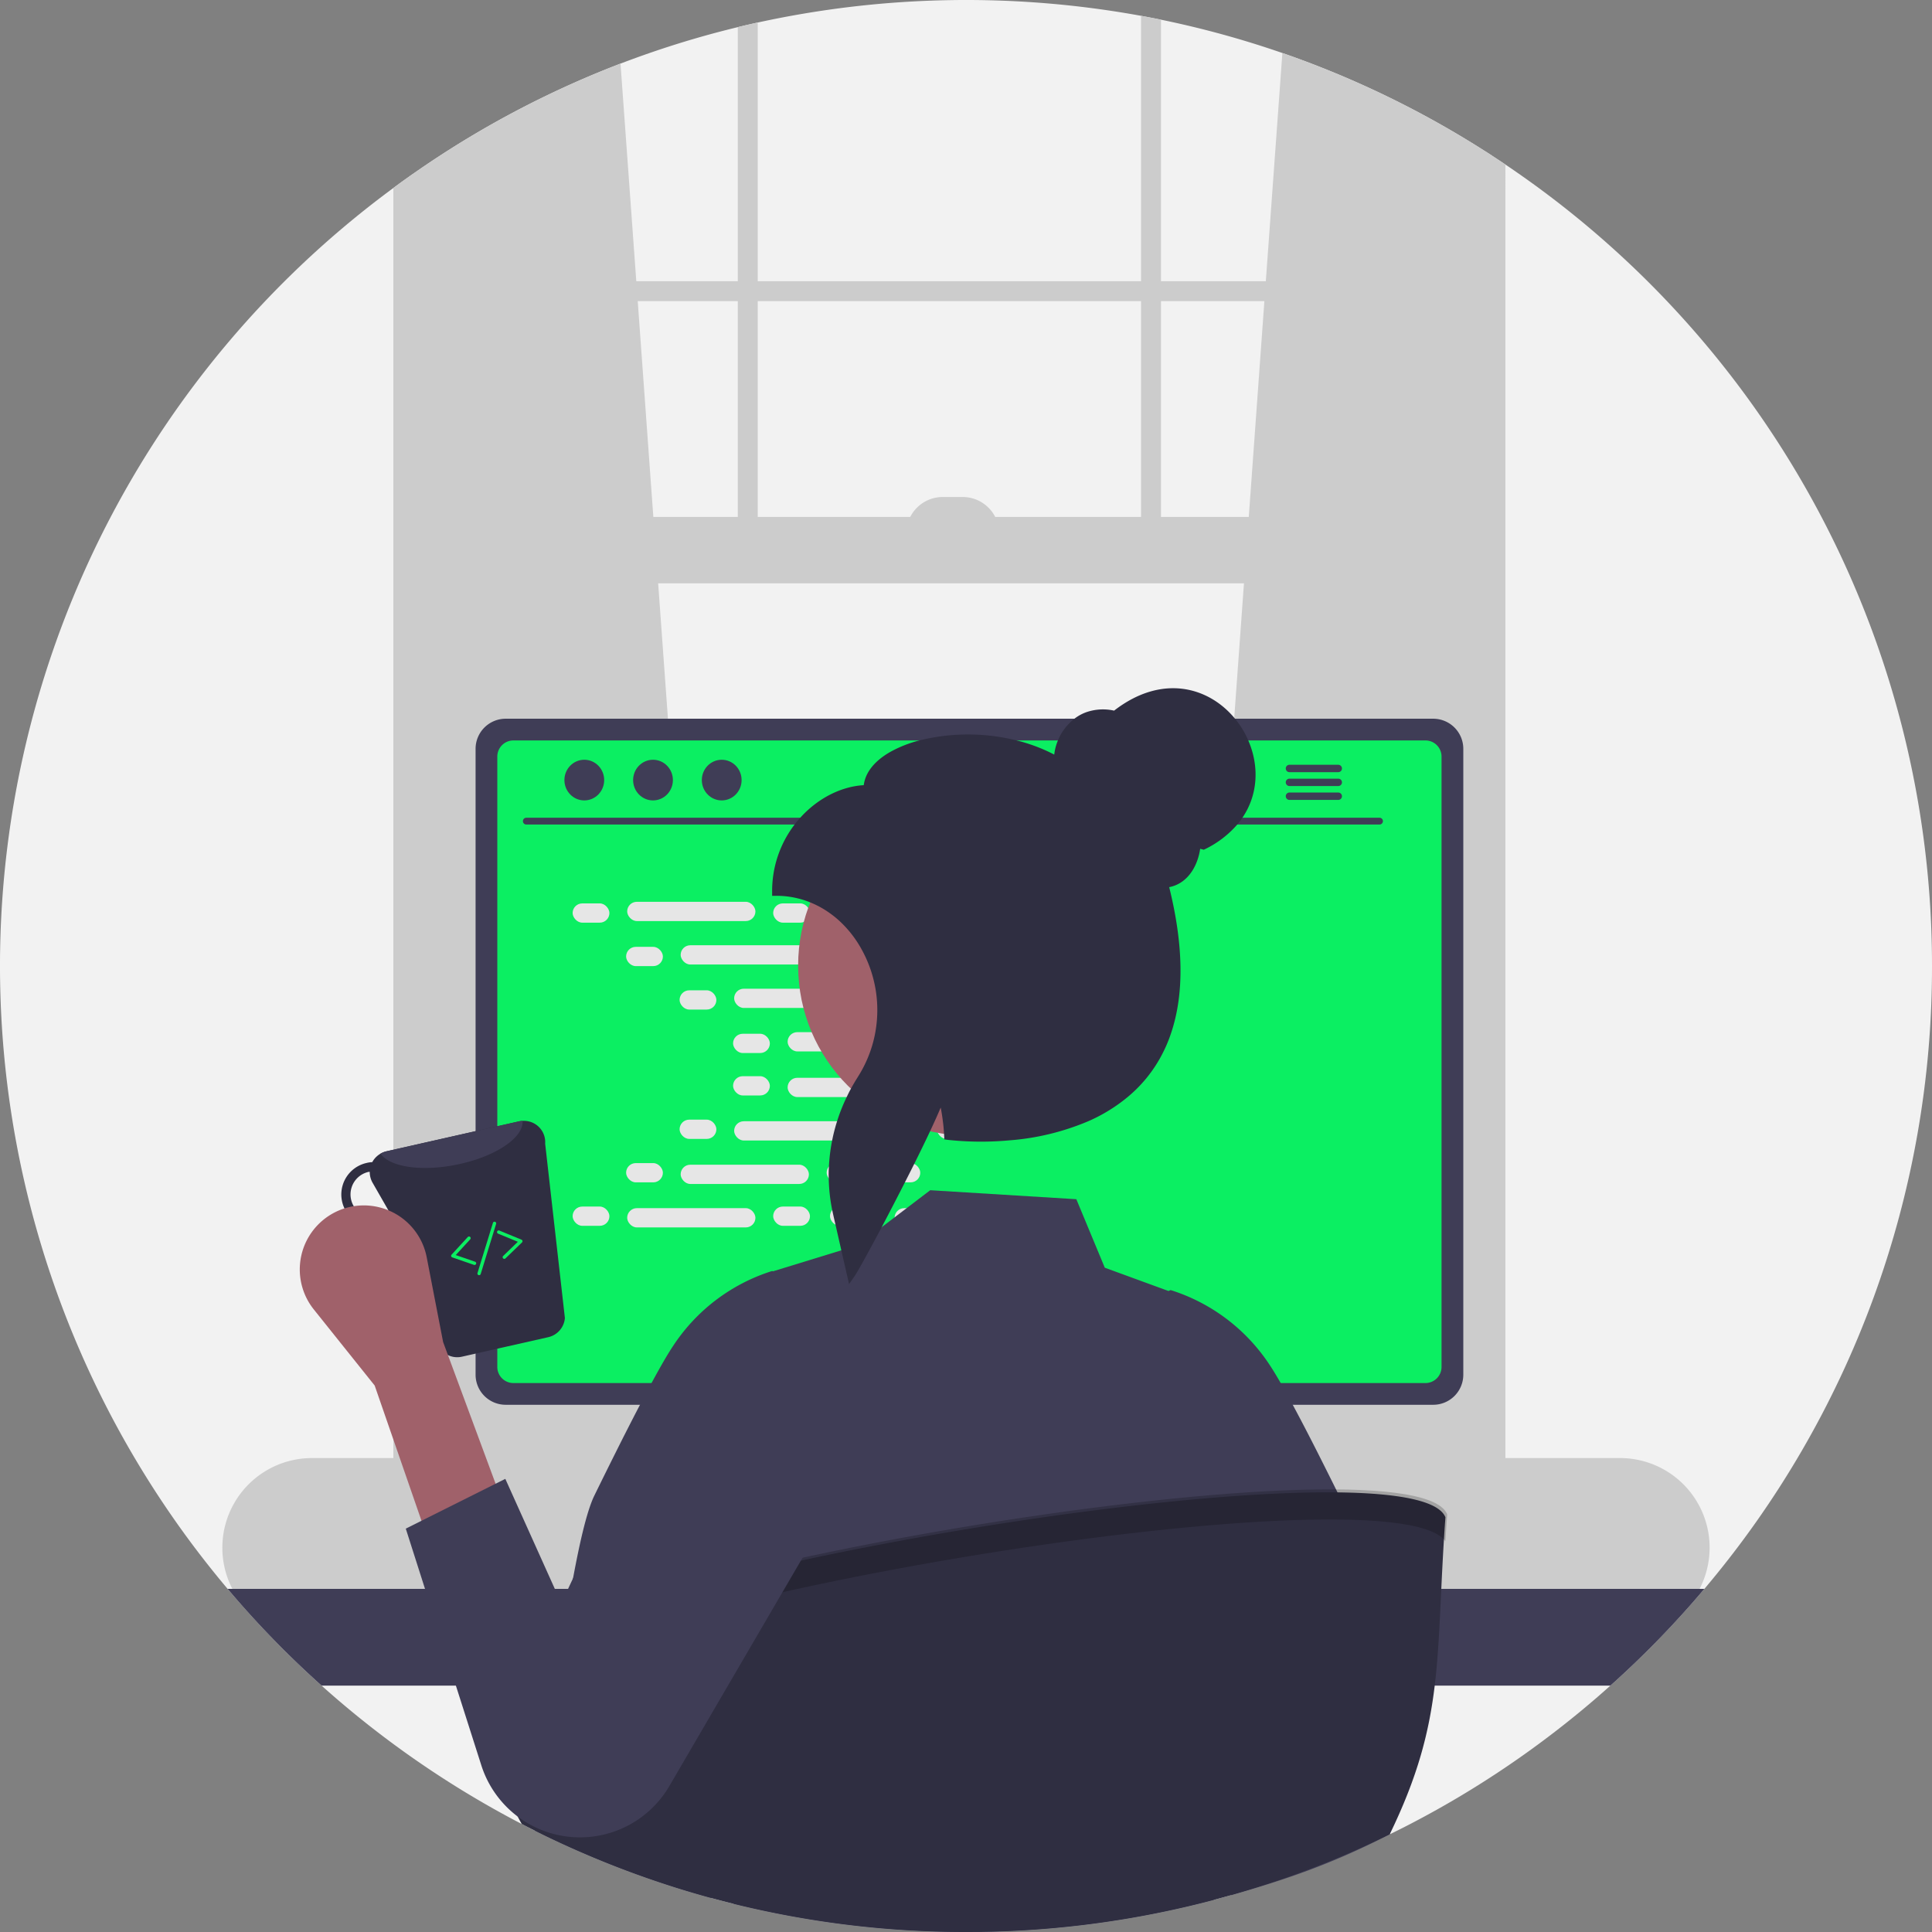 <svg xmlns="http://www.w3.org/2000/svg" xmlns:xlink="http://www.w3.org/1999/xlink" width="578" height="578" data-name="Layer 1" viewBox="0 0 578 578"><rect x="0" y="0" width="578" height="578" fill="#808080" stroke="none"/><path fill="#f2f2f2" d="M889,450a287.861,287.861,0,0,1-68.09,186.34c-1.6,1.9-3.23,3.77-4.89,5.63a290.588,290.588,0,0,1-67.49,55.99q-8.67,5.205-17.72,9.81c-.61.31-1.23.62-1.84.92-.73.37-1.47.73-2.21,1.09A286.159,286.159,0,0,1,679.24,728q-2.55.72-5.11,1.4a288.588,288.588,0,0,1-65.84,9.49c-1.16.03-2.3.05-3.4.07-.39.01-.77.02-1.15.02-1.25.01-2.49.02-3.74.02a289.271,289.271,0,0,1-69.54-8.43q-3.42-.84-6.81-1.77a285.473,285.473,0,0,1-34.97-12.03q-9-3.75-17.68-8.09c-1.31-.66-2.62-1.32-3.91-2-.55-.27-1.09-.56-1.63-.84a290.458,290.458,0,0,1-81.65-64.06c-1.6-1.79-3.17-3.61-4.72-5.44a289.025,289.025,0,0,1,49.59-419.1c1.64-1.21,3.29-2.41,4.96-3.58q.495-.345.99-.69a286.753,286.753,0,0,1,97.1-43.85c1.98-.49,3.96-.95,5.96-1.38a291.798,291.798,0,0,1,114.68-2.01c1.99.37,3.98.75,5.96,1.16a287.281,287.281,0,0,1,97.1,39.43c.66.42,1.32.84,1.98,1.28,1.33.86,2.66,1.74,3.97,2.63A288.686,288.686,0,0,1,889,450Z" transform="translate(-311 -161)"/><path fill="#ccc" d="M527,599.51l-92.37,8.2-.99.09V213.66q.495-.345.99-.69a288.323,288.323,0,0,1,62.01-32.94l4.72,65.1.43,5.96,4.67,64.56L507.9,335.51l18.93,261.7Z" transform="translate(-311 -161)"/><path fill="#ccc" d="M755.43,206.32c.66.42,1.32.84,1.98,1.28V607.8l-1.98-.18-91.37-8.11.17-2.3L683.16,335.51l1.44-19.86,4.67-64.56.43-5.96,4.95-68.27A287.687,287.687,0,0,1,755.43,206.32Z" transform="translate(-311 -161)"/><path fill="#ccc" d="M755.43,206.32V613.26c0,7.81-5.38,14.16-12,14.16H446.63c-5.48,0-10.13-4.36-11.54-10.31a16.108,16.108,0,0,1-.46-3.85V212.97q-.495.345-.99.69c-1.67,1.17-3.32,2.37-4.96,3.58V613.26a22.919,22.919,0,0,0,6.18,16,17.06,17.06,0,0,0,7.78,4.66,15.118,15.118,0,0,0,3.99.53h296.8a15.249,15.249,0,0,0,4-.53c7.98-2.15,13.95-10.59,13.95-20.66V210.23c-1.31-.89-2.64-1.77-3.97-2.63C756.75,207.16,756.09,206.74,755.43,206.32Z" transform="translate(-311 -161)"/><rect width="326.752" height="5.959" x="120.655" y="84.134" fill="#ccc"/><path fill="#ccc" d="M531.73,169.12c1.98-.49,3.96-.95,5.96-1.38V329.55h-5.96Z" transform="translate(-311 -161)"/><path fill="#ccc" d="M652.37,165.73c1.99.37,3.98.75,5.96,1.16V329.55h-5.96Z" transform="translate(-311 -161)"/><path fill="#ccc" d="M795.65,597.21H404.34a26.82,26.82,0,0,0,0,53.64H795.65a26.76,26.76,0,0,0,20.12-9.11,27.096,27.096,0,0,0,3.02-4.18,25.54,25.54,0,0,0,1.75-3.56,26.803,26.803,0,0,0-24.89-36.79Z" transform="translate(-311 -161)"/><rect width="324.766" height="19.863" x="122.642" y="154.649" fill="#ccc"/><path fill="#ccc" d="M282.045,148.69h5.959a10.925,10.925,0,0,1,10.925,10.925v0a0,0,0,0,1,0,0h-27.809a0,0,0,0,1,0,0v0a10.925,10.925,0,0,1,10.925-10.925Z"/><path fill="#3f3d56" d="M820.91,636.34a289.004,289.004,0,0,1-28.12,28.95H407.21a289.004,289.004,0,0,1-28.12-28.95Z" transform="translate(-311 -161)"/><path fill="#2f2e41" d="M632.28,536.07H567.36a3.175,3.175,0,0,0-1.03.16,3.448,3.448,0,0,0-2.43,3.3V642.09h71.85V539.53A3.463,3.463,0,0,0,632.28,536.07Zm-24.57,50.6a7.531,7.531,0,0,1-1.56,4.6,7.665,7.665,0,0,1-13.78-4.6v-11.9a7.67,7.67,0,0,1,15.34,0Z" transform="translate(-311 -161)"/><path fill="#3f3d56" d="M563.68,638.81v9.89a1.94,1.94,0,0,0,1.93,1.94h68.43a1.946,1.946,0,0,0,1.93-1.94v-9.89Z" transform="translate(-311 -161)"/><path fill="#3f3d56" d="M739.78,376.02H462.28a9.011,9.011,0,0,0-9,8.99V572.27a9.007,9.007,0,0,0,9,9h277.5a9.007,9.007,0,0,0,9-9V385.01A9.012,9.012,0,0,0,739.78,376.02Z" transform="translate(-311 -161)"/><path fill="#0bef62" d="M737.46,382.52H464.59a4.82,4.82,0,0,0-4.81,4.82V569.96a4.818,4.818,0,0,0,4.81,4.81H737.46a4.818,4.818,0,0,0,4.81-4.81V387.34A4.821,4.821,0,0,0,737.46,382.52Z" transform="translate(-311 -161)"/><path fill="#2f2e41" d="M687.24,650.48l-2.52-11.97a2.992,2.992,0,0,0-1.86-2.17,2.894,2.894,0,0,0-1.06-.2H524.49a2.895,2.895,0,0,0-1.06.2,2.993,2.993,0,0,0-1.86,2.17l-2.52,11.97a2.987,2.987,0,0,0,2.92,3.6H684.31a2.948,2.948,0,0,0,2.32-1.11A2.985,2.985,0,0,0,687.24,650.48Z" transform="translate(-311 -161)"/><rect width="5" height="3" x="214.643" y="477.296" fill="#3f3d56" rx=".488"/><rect width="5" height="3" x="224.643" y="477.296" fill="#3f3d56" rx=".488"/><rect width="5" height="3" x="234.643" y="477.296" fill="#3f3d56" rx=".488"/><rect width="5" height="3" x="244.643" y="477.296" fill="#3f3d56" rx=".488"/><rect width="5" height="3" x="254.643" y="477.296" fill="#3f3d56" rx=".488"/><rect width="5" height="3" x="264.643" y="477.296" fill="#3f3d56" rx=".488"/><rect width="5" height="3" x="274.643" y="477.296" fill="#3f3d56" rx=".488"/><rect width="5" height="3" x="284.643" y="477.296" fill="#3f3d56" rx=".488"/><rect width="5" height="3" x="294.643" y="477.296" fill="#3f3d56" rx=".488"/><rect width="5" height="3" x="304.643" y="477.296" fill="#3f3d56" rx=".488"/><rect width="5" height="3" x="314.643" y="477.296" fill="#3f3d56" rx=".488"/><rect width="5" height="3" x="324.643" y="477.296" fill="#3f3d56" rx=".488"/><rect width="5" height="3" x="334.643" y="477.296" fill="#3f3d56" rx=".488"/><rect width="5" height="3" x="344.643" y="477.296" fill="#3f3d56" rx=".488"/><rect width="5" height="3" x="354.643" y="477.296" fill="#3f3d56" rx=".488"/><rect width="5" height="3" x="364.643" y="477.296" fill="#3f3d56" rx=".488"/><rect width="5" height="3" x="214.525" y="482.296" fill="#3f3d56" rx=".488"/><rect width="5" height="3" x="224.525" y="482.296" fill="#3f3d56" rx=".488"/><rect width="5" height="3" x="234.525" y="482.296" fill="#3f3d56" rx=".488"/><rect width="5" height="3" x="244.525" y="482.296" fill="#3f3d56" rx=".488"/><rect width="5" height="3" x="254.525" y="482.296" fill="#3f3d56" rx=".488"/><rect width="5" height="3" x="264.525" y="482.296" fill="#3f3d56" rx=".488"/><rect width="5" height="3" x="274.525" y="482.296" fill="#3f3d56" rx=".488"/><rect width="5" height="3" x="284.525" y="482.296" fill="#3f3d56" rx=".488"/><rect width="5" height="3" x="294.525" y="482.296" fill="#3f3d56" rx=".488"/><rect width="5" height="3" x="304.525" y="482.296" fill="#3f3d56" rx=".488"/><rect width="5" height="3" x="314.525" y="482.296" fill="#3f3d56" rx=".488"/><rect width="5" height="3" x="324.525" y="482.296" fill="#3f3d56" rx=".488"/><rect width="5" height="3" x="334.525" y="482.296" fill="#3f3d56" rx=".488"/><rect width="5" height="3" x="344.525" y="482.296" fill="#3f3d56" rx=".488"/><rect width="5" height="3" x="354.525" y="482.296" fill="#3f3d56" rx=".488"/><rect width="5" height="3" x="364.525" y="482.296" fill="#3f3d56" rx=".488"/><rect width="40" height="3" x="262.525" y="488.296" fill="#3f3d56" rx=".488"/><path fill="#3f3d56" d="M723.748,407.677H468.425a1.016,1.016,0,0,1,0-2.031H723.748a1.016,1.016,0,0,1,0,2.031Z" transform="translate(-311 -161)"/><ellipse cx="174.805" cy="233.379" fill="#3f3d56" rx="5.95" ry="6.083"/><ellipse cx="195.361" cy="233.379" fill="#3f3d56" rx="5.95" ry="6.083"/><ellipse cx="215.917" cy="233.379" fill="#3f3d56" rx="5.95" ry="6.083"/><path fill="#3f3d56" d="M711.37,389.8h-14.6a1.105,1.105,0,0,0,0,2.21h14.6a1.105,1.105,0,0,0,0-2.21Z" transform="translate(-311 -161)"/><path fill="#3f3d56" d="M711.37,393.95h-14.6a1.105,1.105,0,0,0,0,2.21h14.6a1.105,1.105,0,0,0,0-2.21Z" transform="translate(-311 -161)"/><path fill="#3f3d56" d="M711.37,398.1h-14.6a1.105,1.105,0,0,0,0,2.21h14.6a1.105,1.105,0,0,0,0-2.21Z" transform="translate(-311 -161)"/><rect width="11.006" height="5.76" x="171.314" y="270.273" fill="#e6e6e6" rx="2.88"/><rect width="11.006" height="5.76" x="231.314" y="270.273" fill="#e6e6e6" rx="2.88"/><rect width="11.006" height="5.76" x="248.314" y="270.273" fill="#e6e6e6" rx="2.88"/><rect width="38.366" height="5.76" x="187.634" y="269.793" fill="#e6e6e6" rx="2.88"/><rect width="38.366" height="5.76" x="267.634" y="269.793" fill="#e6e6e6" rx="2.88"/><rect width="11.006" height="5.76" x="187.314" y="283.273" fill="#e6e6e6" rx="2.88"/><rect width="11.006" height="5.76" x="247.314" y="283.273" fill="#e6e6e6" rx="2.88"/><rect width="11.006" height="5.76" x="264.314" y="283.273" fill="#e6e6e6" rx="2.88"/><rect width="38.366" height="5.76" x="203.634" y="282.793" fill="#e6e6e6" rx="2.88"/><rect width="38.366" height="5.76" x="283.634" y="282.793" fill="#e6e6e6" rx="2.88"/><rect width="11.006" height="5.76" x="203.314" y="296.273" fill="#e6e6e6" rx="2.88"/><rect width="11.006" height="5.76" x="263.314" y="296.273" fill="#e6e6e6" rx="2.88"/><rect width="11.006" height="5.76" x="280.314" y="296.273" fill="#e6e6e6" rx="2.88"/><rect width="38.366" height="5.76" x="219.634" y="295.793" fill="#e6e6e6" rx="2.88"/><rect width="38.366" height="5.76" x="299.634" y="295.793" fill="#e6e6e6" rx="2.88"/><rect width="11.006" height="5.76" x="219.314" y="309.273" fill="#e6e6e6" rx="2.88"/><rect width="11.006" height="5.76" x="279.314" y="309.273" fill="#e6e6e6" rx="2.88"/><rect width="11.006" height="5.76" x="296.314" y="309.273" fill="#e6e6e6" rx="2.88"/><rect width="38.366" height="5.76" x="235.634" y="308.793" fill="#e6e6e6" rx="2.88"/><rect width="11.006" height="5.76" x="231.314" y="360.967" fill="#e6e6e6" rx="2.88"/><rect width="11.006" height="5.76" x="248.314" y="360.967" fill="#e6e6e6" rx="2.88"/><rect width="38.366" height="5.76" x="267.634" y="361.447" fill="#e6e6e6" rx="2.88"/><rect width="11.006" height="5.76" x="171.314" y="360.967" fill="#e6e6e6" rx="2.88"/><rect width="38.366" height="5.76" x="187.634" y="361.447" fill="#e6e6e6" rx="2.88"/><rect width="11.006" height="5.76" x="187.314" y="347.967" fill="#e6e6e6" rx="2.88"/><rect width="11.006" height="5.76" x="247.314" y="347.967" fill="#e6e6e6" rx="2.88"/><rect width="11.006" height="5.76" x="264.314" y="347.967" fill="#e6e6e6" rx="2.88"/><rect width="38.366" height="5.76" x="203.634" y="348.447" fill="#e6e6e6" rx="2.88"/><rect width="11.006" height="5.76" x="203.314" y="334.967" fill="#e6e6e6" rx="2.88"/><rect width="11.006" height="5.76" x="263.314" y="334.967" fill="#e6e6e6" rx="2.88"/><rect width="11.006" height="5.76" x="280.314" y="334.967" fill="#e6e6e6" rx="2.88"/><rect width="38.366" height="5.76" x="219.634" y="335.447" fill="#e6e6e6" rx="2.88"/><rect width="11.006" height="5.76" x="219.314" y="321.967" fill="#e6e6e6" rx="2.88"/><rect width="11.006" height="5.76" x="279.314" y="321.967" fill="#e6e6e6" rx="2.88"/><rect width="11.006" height="5.76" x="296.314" y="321.967" fill="#e6e6e6" rx="2.88"/><rect width="38.366" height="5.76" x="235.634" y="322.447" fill="#e6e6e6" rx="2.88"/><path fill="#3f3d56" d="M726.81,709.77c-.61.31-1.23.62-1.84.92-15.8,7.9-28.44,12.39-45.73,17.31-1.46-16.3-2.87-44.95-4.24-62.71-.36-4.61-.72-8.48-1.07-11.21a15.182,15.182,0,0,0-.88-4.25l.06,4.25.15,11.21.87,64.11a288.588,288.588,0,0,1-65.84,9.49c-1.16.03-2.3.05-3.4.07-.39.01-.77.02-1.15.02-1.25.01-2.49.02-3.74.02a289.271,289.271,0,0,1-69.54-8.43c.49-16.13.98-44.46,1.45-65.28.1-4.07.19-7.86.29-11.21.19-7.16.39-12.32.58-14.05a4.361,4.361,0,0,0-.39.97,97.154,97.154,0,0,0-1.89,13.08c-.35,3.35-.7,7.14-1.05,11.21-1.86,21.63-3.8,51.04-5.8,63.51a285.473,285.473,0,0,1-34.97-12.03q-9-3.75-17.68-8.09c1.1-7.2,2.25-15.27,3.43-23.64.92-6.49,1.87-13.16,2.84-19.75,1.5-10.18,3.04-20.16,4.6-28.95,2.28-12.84,4.62-23.16,6.94-27.9,2.2-4.5,4.4-8.94,6.53-13.19.74-1.49,1.48-2.96,2.2-4.39.17-.34.34-.67.51-1,1.53-3.01,3.01-5.89,4.42-8.59,1.21-2.31,2.36-4.49,3.45-6.5,2.64-4.88,4.88-8.77,6.54-11.23a55.257,55.257,0,0,1,29.28-22.21l.3-.08.21.09,20.45-6.28,2.99-.92,2.01-.62,7.08-5.39,3.85-2.93,3.61-2.75,7.06-5.37,43.71,2.69,8.51,20.49,19.06,6.97.33-.15.29-.12.3.08a55.306,55.306,0,0,1,29.28,22.21c.94,1.41,2.08,3.27,3.37,5.52,1.1,1.91,2.3,4.09,3.6,6.5,1.85,3.43,3.87,7.3,6.01,11.49.47.92.95,1.86,1.43,2.81q1.335,2.64,2.71,5.39c2.13,4.25,4.33,8.69,6.53,13.2,1.91,3.91,3.84,11.95,5.74,22.18,1.57,8.5,3.13,18.52,4.64,28.95,1.98,13.52-.13,29.71,1.66,42.15C726.58,708.23,726.7,709,726.81,709.77Z" transform="translate(-311 -161)"/><circle cx="289.615" cy="288.888" r="50.836" fill="#a0616a"/><path fill="#2f2e41" d="M684.45,382.52a26.608,26.608,0,0,0-3.97-6.5c-7.72-9.43-21.76-13.58-36.17-2.42a15.279,15.279,0,0,0-8.35.48,12.91,12.91,0,0,0-3.52,1.94,15.97,15.97,0,0,0-4.94,6.5,15.522,15.522,0,0,0-1.1,4.23,50.565,50.565,0,0,0-11.23-4.23,60.34,60.34,0,0,0-29.13,0,36.544,36.544,0,0,0-8.78,3.48c-4.68,2.7-7.37,6.11-7.85,9.9-6.75.38-13.77,3.93-19,9.75-.59.65-1.16,1.33-1.69,2.03A32.709,32.709,0,0,0,542,427.73V429h1.27a26.87,26.87,0,0,1,10.15,1.98,27.585,27.585,0,0,1,5.89,3.25,28.764,28.764,0,0,1,3.37,2.8,33.483,33.483,0,0,1,6.12,8.05,37.459,37.459,0,0,1,4.08,24.71,36.2,36.2,0,0,1-1.52,5.76,37.584,37.584,0,0,1-3.71,7.63c-.06.09-.11.18-.17.27-.67,1.07-1.31,2.16-1.91,3.26-.45.82-.87,1.66-1.26,2.5a51.957,51.957,0,0,0-2.88,7.24,53.586,53.586,0,0,0-2.44,13.54c-.07,1.22-.09,2.44-.05,3.66a51.979,51.979,0,0,0,1.03,9.36c.09.42.18.83.27,1.25l.73,3.19,1.73,7.61,1.2,5.24,1.11,4.86,1.64-2.35c.56-.8,1.97-3.26,3.86-6.74,1.25-2.27,2.7-4.98,4.27-7.94,2.19-4.15,4.59-8.78,6.94-13.4.95-1.87,1.89-3.73,2.8-5.55,1.72-3.45,3.34-6.78,4.73-9.74,1.28-2.73,2.37-5.15,3.18-7.09.25,1.27.46,2.56.62,3.86.18,1.32.31,2.66.38,4,.02.2.03.41.04.61l.04.82.01.24,1.06.14a93.022,93.022,0,0,0,18.4.14h.01a74.862,74.862,0,0,0,23.56-5.71,49.257,49.257,0,0,0,11.8-7.24,41.3,41.3,0,0,0,4.66-4.52c.36-.41.71-.82,1.05-1.24a41.125,41.125,0,0,0,5.05-7.9,41.802,41.802,0,0,0,2.34-5.76c3.84-11.63,3.62-26.14-.66-43.38a9.923,9.923,0,0,0,3.27-1.26c3.14-1.89,5.32-5.64,6-10.22l1.08.29a30.104,30.104,0,0,0,10.01-7.54,24.115,24.115,0,0,0,1.54-2.03C687.58,398.45,687.62,389.81,684.45,382.52Z" transform="translate(-311 -161)"/><polygon points="206.32 475.296 214.817 442.504 222.32 470.8 206.32 475.296" opacity=".2"/><path fill="#2f2e41" d="M743.43,614.93c-3.04,41.88.11,60.32-16.67,94.85A286.159,286.159,0,0,1,679.24,728q-2.55.72-5.11,1.4a288.588,288.588,0,0,1-65.84,9.49c-1.16.03-2.3.05-3.4.07-.39.01-.77.02-1.15.02-1.25.01-2.49.02-3.74.02a289.271,289.271,0,0,1-69.54-8.43q-3.42-.84-6.81-1.77a285.473,285.473,0,0,1-34.97-12.03q-9-3.75-17.68-8.09c-1.31-.66-2.62-1.32-3.91-2-6.63-11.66-10.4-25.84-10.48-42.88C461.2,634.44,733.29,589.61,743.43,614.93Z" transform="translate(-311 -161)"/><path d="M743.422,622.102c.155-2.593.329-5.271.531-8.06-10.14-25.32-282.23,19.51-286.82,48.87.013,2.692.128,5.304.321,7.855C468.57,641.789,727.059,599.181,743.422,622.102Z" opacity=".2" transform="translate(-311 -161)"/><path fill="#2f2e41" d="M474.096,503.152a6.365,6.365,0,0,0-6.753-6.816,5.854,5.854,0,0,0-1.005.126l-39.762,8.983a6.548,6.548,0,0,0-4.209,3.235,8.184,8.184,0,0,0-1.727.251,9.661,9.661,0,0,0,4.271,18.845,9.794,9.794,0,0,0,3.895-1.884l13.474,37.941a6.329,6.329,0,0,0,6.941,3.046l25.849-5.842A6.416,6.416,0,0,0,480,555.32Zm-49.781,21.923a6.91,6.91,0,0,1-3.078-13.474c.126-.031.251,0,.377-.031a6.506,6.506,0,0,0,.848,3.266l4.931,8.606A6.505,6.505,0,0,1,424.314,525.074Z" transform="translate(-311 -161)"/><path fill="#3f3d56" d="M467.343,496.336c.377,5.025-8.229,10.804-19.755,13.097-10.585,2.167-20.07.659-22.739-3.298a6.025,6.025,0,0,1,1.728-.691l39.762-8.983A5.854,5.854,0,0,1,467.343,496.336Z" transform="translate(-311 -161)"/><path fill="#a0616a" d="M439.843,623.905,462.177,612.738l-18.611-50.251-4.905-25.342a19.161,19.161,0,0,0-31.282-10.907h0a19.161,19.161,0,0,0-2.493,26.518l18.207,22.759Z" transform="translate(-311 -161)"/><path fill="#3f3d56" d="M462.177,603.433l-29.778,14.889,22.599,70.809A30.977,30.977,0,0,0,477.333,709.847h0a30.977,30.977,0,0,0,33.737-14.197l59.925-102.714a31.62,31.62,0,0,0-10.196-42.982h0a31.62,31.62,0,0,0-45.296,12.765l-36.576,77.936Z" transform="translate(-311 -161)"/><path fill="#0bef62" d="M452.967,539.441a.496.496,0,0,1-.163-.027l-6.501-2.238a.499.499,0,0,1-.206-.811l4.835-5.265a.5.5,0,1,1,.736.676l-4.319,4.702,5.779,1.99a.5.5,0,0,1-.163.973Z" transform="translate(-311 -161)"/><path fill="#0bef62" d="M461.878,537.617a.5.5,0,0,1-.348-.859l4.395-4.249-5.903-2.433a.5.5,0,1,1,.381-.924l6.609,2.724a.5.5,0,0,1,.157.821l-4.943,4.779A.5.5,0,0,1,461.878,537.617Z" transform="translate(-311 -161)"/><path fill="#0bef62" d="M454.332,542.5a.482.482,0,0,1-.147-.022.5.5,0,0,1-.331-.625l4.615-15a.5.5,0,0,1,.956.295l-4.615,15A.5.5,0,0,1,454.332,542.5Z" transform="translate(-311 -161)"/></svg>